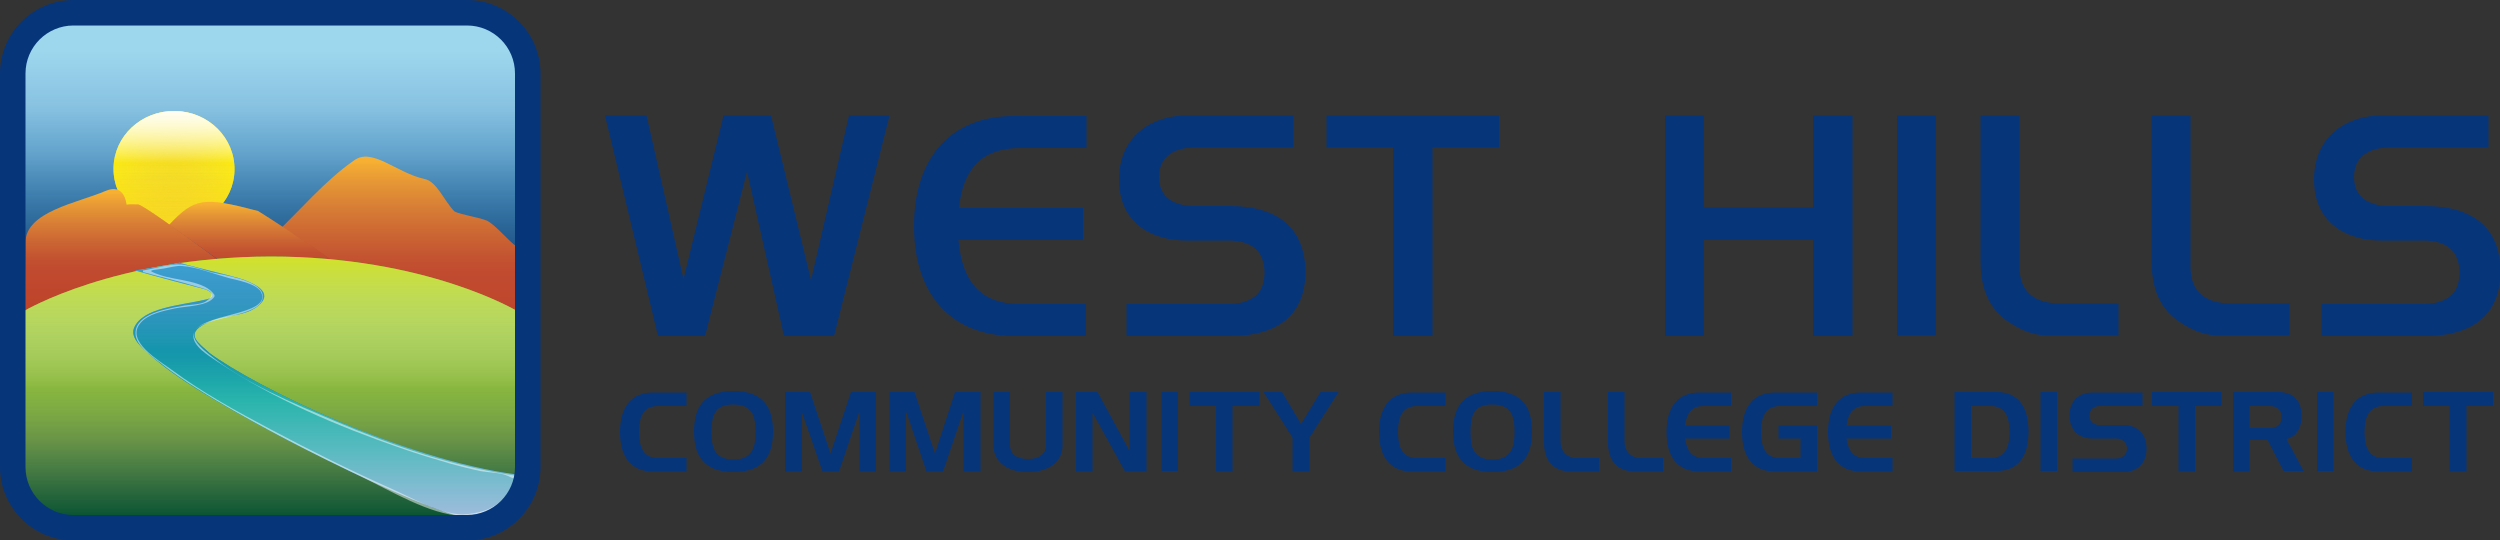 <?xml version="1.0" encoding="utf-8"?>
<!-- Generator: Adobe Illustrator 21.0.0, SVG Export Plug-In . SVG Version: 6.00 Build 0)  -->
<svg version="1.1" id="Layer_1" xmlns="http://www.w3.org/2000/svg" xmlns:xlink="http://www.w3.org/1999/xlink" x="0px" y="0px"
	 width="500px" height="108.1px" viewBox="0 0 500 108.1" enable-background="new 0 0 500 108.1" xml:space="preserve">
<rect x="0" y="0" width="500" height="108.1" fill="#333333" stroke="none"/>
<polygon fill="#06357A" points="162.2,56 154.2,23.1 144.7,23.1 136.7,55.8 129.3,23.1 121,23.1 131.6,67.2 141,67.2 149.4,34.3 
	156.8,67.2 166.8,67.2 177.9,23.1 169.8,23.1 "/>
<g>
	<path fill="#06357A" d="M182.8,45.2c0,13.8,7.5,22,20.1,22h14.3v-6.4h-13.3c-7.5,0-11.5-4.2-12.2-12.8h24.9v-6.4h-24.8
		c0.8-8.1,4.8-12,12.2-12h13.3v-6.4h-14.3C190.3,23.1,182.8,31.4,182.8,45.2"/>
	<path fill="#06357A" d="M245.9,41.2h-7c-2.7,0-7.1-0.8-7.1-5.8c0-5.1,4.5-5.9,7.1-5.9h19.8v-6.4h-21.5c-6.7,0-13.4,4-13.4,12.8
		c0,9,6.9,12.2,13.4,12.2h8.4c4.8,0,7.2,2.1,7.3,6.3c0,1.9-0.5,3.5-1.5,4.5c-1.2,1.2-3.2,1.9-5.7,1.9h-20.4v6.4h20.7
		c9.9,0,15.1-4.5,15.1-13C260.9,45.7,255.7,41.2,245.9,41.2"/>
	<polygon fill="#06357A" points="265.3,29.5 278.6,29.5 278.6,67.2 286.5,67.2 286.5,29.5 299.8,29.5 299.8,23.1 265.3,23.1 	"/>
	<polygon fill="#06357A" points="362.6,41.5 340.8,41.5 340.8,23.1 333,23.1 333,67.2 340.8,67.2 340.8,48 362.6,48 362.6,67.2 
		370.5,67.2 370.5,23.1 362.6,23.1 	"/>
	<rect x="379.4" y="23.1" fill="#06357A" width="7.8" height="44"/>
	<path fill="#06357A" d="M403.9,53.4V23.1h-7.8v28.7c0,4,0.6,9.6,6.1,12.9c2.7,1.7,5,2.4,7.5,2.4h14v-6.4h-11.2
		C406.8,60.8,403.9,58.3,403.9,53.4"/>
	<path fill="#06357A" d="M438.1,53.4V23.1h-7.8v28.7c0,4,0.6,9.6,6.1,12.9c2.7,1.7,5,2.4,7.5,2.4h14v-6.4h-11.2
		C441,60.8,438.1,58.3,438.1,53.4"/>
	<path fill="#06357A" d="M484.9,41.2h-7c-2.7,0-7.1-0.8-7.1-5.8c0-5.1,4.5-5.9,7.1-5.9h19.8v-6.4h-21.5c-6.7,0-13.4,4-13.4,12.8
		c0,9,6.9,12.2,13.4,12.2h8.4c4.8,0,7.2,2.1,7.3,6.3c0,1.9-0.5,3.5-1.5,4.5c-1.2,1.2-3.2,1.9-5.7,1.9h-20.4v6.4h20.7
		c9.8,0,15.1-4.5,15.1-13C500,45.7,494.8,41.2,484.9,41.2"/>
	<path fill="#06357A" d="M137.3,81.2h-5.7c-2.7,0-3.8,1.8-3.8,5.2c0,3.4,1.1,5.2,3.8,5.2h5.7v2.7h-6.7c-4.3,0-6.6-2.8-6.6-7.9
		c0-5.1,2.3-7.9,6.6-7.9h6.7V81.2z"/>
	<path fill="#06357A" d="M146.7,78.2c6.2,0,7.9,3.6,7.9,8.1c0,4.5-1.7,8.1-7.9,8.1c-6.2,0-7.9-3.6-7.9-8.1
		C138.8,81.8,140.5,78.2,146.7,78.2 M142.3,86.4c0,2.8,0.4,5.5,4.4,5.5c3.9,0,4.4-2.7,4.4-5.5c0-2.8-0.4-5.5-4.4-5.5
		C142.7,80.8,142.3,83.5,142.3,86.4"/>
	<polygon fill="#06357A" points="157,94.3 157,78.4 162,78.4 166.1,90.7 170.2,78.4 175.2,78.4 175.2,94.3 171.9,94.3 171.9,82.5 
		171.8,82.5 167.8,94.3 164.5,94.3 160.4,82.5 160.4,82.5 160.4,94.3 	"/>
	<polygon fill="#06357A" points="177.9,94.3 177.9,78.4 182.9,78.4 187,90.7 191,78.4 196.1,78.4 196.1,94.3 192.7,94.3 192.7,82.5 
		192.6,82.5 188.6,94.3 185.3,94.3 181.3,82.5 181.2,82.5 181.2,94.3 	"/>
	<path fill="#06357A" d="M202,78.4v10.6c0,1.8,1.3,2.8,3.6,2.8c2.3,0,3.6-1.1,3.6-2.8V78.4h3.3v10.7c0,3.4-3,5.3-6.9,5.3
		c-4,0-6.9-1.9-6.9-5.3V78.4H202z"/>
	<polygon fill="#06357A" points="215.2,94.3 215.2,78.4 219.5,78.4 225.8,90 225.9,90 225.9,78.4 229.3,78.4 229.3,94.3 225,94.3 
		218.6,82.7 218.5,82.7 218.5,94.3 	"/>
	<rect x="232.3" y="78.4" fill="#06357A" width="3.3" height="15.8"/>
	<polygon fill="#06357A" points="251.9,78.4 251.9,81.2 246.5,81.2 246.5,94.3 243.2,94.3 243.2,81.2 237.9,81.2 237.9,78.4 	"/>
	<polygon fill="#06357A" points="256.4,78.4 260.2,84.8 264.1,78.4 267.7,78.4 261.9,87.5 261.9,94.3 258.5,94.3 258.5,87.5 
		252.7,78.4 	"/>
	<path fill="#06357A" d="M289.1,81.2h-5.7c-2.7,0-3.8,1.8-3.8,5.2c0,3.4,1.1,5.2,3.8,5.2h5.7v2.7h-6.7c-4.3,0-6.6-2.8-6.6-7.9
		c0-5.1,2.3-7.9,6.6-7.9h6.7V81.2z"/>
	<path fill="#06357A" d="M298.5,78.2c6.2,0,7.9,3.6,7.9,8.1c0,4.5-1.7,8.1-7.9,8.1c-6.2,0-7.9-3.6-7.9-8.1
		C290.6,81.8,292.3,78.2,298.5,78.2 M294.1,86.4c0,2.8,0.4,5.5,4.4,5.5c3.9,0,4.4-2.7,4.4-5.5c0-2.8-0.4-5.5-4.4-5.5
		C294.5,80.8,294.1,83.5,294.1,86.4"/>
	<path fill="#06357A" d="M308.8,88.5V78.4h3.3v9.9c0,1.9,1.2,3.3,3.3,3.3h4.4v2.7h-5.5C311.3,94.3,308.8,92.8,308.8,88.5"/>
	<path fill="#06357A" d="M321.6,88.5V78.4h3.3v9.9c0,1.9,1.2,3.3,3.3,3.3h4.4v2.7H327C324.1,94.3,321.6,92.8,321.6,88.5"/>
	<path fill="#06357A" d="M345.9,87.7H337c0.4,2.7,1.5,3.9,3.8,3.9h5.4v2.7h-6.3c-4.3,0-6.6-2.8-6.6-7.9c0-5.1,2.3-7.9,6.6-7.9h6.3
		v2.7h-5.4c-1.5,0-3.3,0.3-3.8,3.9h8.9V87.7z"/>
	<path fill="#06357A" d="M348.4,86.4c0-5.1,2.3-7.9,6.6-7.9h8.4v2.7H356c-2.7,0-3.8,1.8-3.8,5.2c0,3.4,1.1,5.2,3.8,5.2h4.1v-3.9
		h-4.4v-2.6h7.7v9.2H355C350.7,94.3,348.4,91.5,348.4,86.4"/>
	<path fill="#06357A" d="M378.2,87.7h-8.9c0.4,2.7,1.5,3.9,3.8,3.9h5.4v2.7h-6.3c-4.3,0-6.6-2.8-6.6-7.9c0-5.1,2.3-7.9,6.6-7.9h6.3
		v2.7h-5.4c-1.5,0-3.3,0.3-3.8,3.9h8.9V87.7z"/>
	<path fill="#06357A" d="M390.9,78.4h8.4c4.2,0,6.4,2.8,6.4,7.9c0,5.1-2.2,7.9-6.4,7.9h-8.4V78.4z M394.2,91.6h3.9
		c2.7,0,3.8-1.8,3.8-5.2c0-3.4-1.1-5.2-3.8-5.2h-3.9V91.6z"/>
	<rect x="408.1" y="78.4" fill="#06357A" width="3.3" height="15.8"/>
	<path fill="#06357A" d="M428.5,81.2h-8.6c-1.1,0-2,0.6-2,1.9c0,1.4,1,1.9,2,1.9h4.9c1.7,0,4.5,1,4.5,4.7c0,3.7-2.8,4.7-4.5,4.7
		h-10.3v-2.7h8.8c1.1,0,2.1-0.8,2.1-2c0-1.1-0.9-2-2.1-2h-4.9c-1.7,0-4.5-0.9-4.5-4.6c0-3.7,2.8-4.6,4.5-4.6h10.1V81.2z"/>
	<polygon fill="#06357A" points="444.3,78.4 444.3,81.2 439,81.2 439,94.3 435.7,94.3 435.7,81.2 430.4,81.2 430.4,78.4 	"/>
	<path fill="#06357A" d="M449.9,88.1v6.2h-3.3V78.4h9c2.8,0,4.7,1.4,4.7,4.8c0,3.6-2.2,4.4-3,4.6l3.4,6.4h-4l-3.2-6.2H449.9z
		 M449.9,85.6h3.9c1.4,0,2.5-0.5,2.5-2.2c0-1.7-1.1-2.2-2.5-2.2h-3.9V85.6z"/>
	<rect x="463.4" y="78.4" fill="#06357A" width="3.3" height="15.8"/>
	<path fill="#06357A" d="M482.4,81.2h-5.7c-2.7,0-3.8,1.8-3.8,5.2c0,3.4,1.1,5.2,3.8,5.2h5.7v2.7h-6.7c-4.3,0-6.6-2.8-6.6-7.9
		c0-5.1,2.3-7.9,6.6-7.9h6.7V81.2z"/>
	<polygon fill="#06357A" points="498.6,78.4 498.6,81.2 493.3,81.2 493.3,94.3 489.9,94.3 489.9,81.2 484.6,81.2 484.6,78.4 	"/>
</g>
<g>
	<g>
		
			<linearGradient id="SVGID_2_" gradientUnits="userSpaceOnUse" x1="-295.686" y1="45.953" x2="-295.686" y2="-52.593" gradientTransform="matrix(-1 0 0 -1 -241.583 50.739)">
			<stop  offset="5.521470e-02" style="stop-color:#C6E8FA"/>
			<stop  offset="0.264" style="stop-color:#95B5DE"/>
			<stop  offset="0.497" style="stop-color:#224C8E"/>
		</linearGradient>
		<path fill="url(#SVGID_2_)" d="M4.8,14.6c0-5.4,4.4-9.8,9.8-9.8h78.9c5.4,0,9.9,4.4,9.9,9.8v78.9c0,5.4-4.4,9.8-9.9,9.8H14.7
			c-5.4,0-9.8-4.4-9.8-9.8V14.6z"/>
		
			<linearGradient id="SVGID_4_" gradientUnits="userSpaceOnUse" x1="-295.686" y1="45.953" x2="-295.686" y2="-52.593" gradientTransform="matrix(-1 0 0 -1 -241.583 50.739)">
			<stop  offset="0.172" style="stop-color:#089ABF;stop-opacity:0.22"/>
			<stop  offset="0.65" style="stop-color:#252159"/>
			<stop  offset="0.813" style="stop-color:#386778;stop-opacity:0.595"/>
			<stop  offset="0.942" style="stop-color:#4DA192;stop-opacity:0.274"/>
			<stop  offset="1" style="stop-color:#57C09E;stop-opacity:0.13"/>
		</linearGradient>
		<path fill="url(#SVGID_4_)" d="M4.8,14.6c0-5.4,4.4-9.8,9.8-9.8h78.9c5.4,0,9.9,4.4,9.9,9.8v78.9c0,5.4-4.4,9.8-9.9,9.8H14.7
			c-5.4,0-9.8-4.4-9.8-9.8V14.6z"/>
	</g>
	<g>
		<path fill="#F5DC1B" d="M35,22.2c-6.7-0.1-12.2,5-12.3,11.4c-0.1,6.4,5.2,11.7,11.9,11.8c6.7,0.1,12.2-5,12.3-11.4
			C47,27.6,41.7,22.3,35,22.2L35,22.2z"/>
		
			<radialGradient id="SVGID_6_" cx="34.707" cy="33.704" r="11.899" gradientTransform="matrix(0.996 0 0 0.996 0.204 0.204)" gradientUnits="userSpaceOnUse">
			<stop  offset="0" style="stop-color:#F4E033;stop-opacity:0.22"/>
			<stop  offset="1" style="stop-color:#FDEE0E"/>
		</radialGradient>
		<path opacity="0.71" fill="url(#SVGID_6_)" d="M35,22.2c-6.7-0.1-12.2,5-12.3,11.4c-0.1,6.4,5.2,11.7,11.9,11.8
			c6.7,0.1,12.2-5,12.3-11.4C47,27.6,41.7,22.3,35,22.2L35,22.2z"/>
		
			<linearGradient id="SVGID_8_" gradientUnits="userSpaceOnUse" x1="34.707" y1="22.072" x2="34.707" y2="45.337" gradientTransform="matrix(0.996 0 0 0.996 0.204 0.204)">
			<stop  offset="0" style="stop-color:#FFFFFF;stop-opacity:0.77"/>
			<stop  offset="0.45" style="stop-color:#FFFFFF;stop-opacity:0"/>
			<stop  offset="0.472" style="stop-color:#FCF1DC;stop-opacity:6.335774e-03"/>
			<stop  offset="0.499" style="stop-color:#F9E2B8;stop-opacity:1.434154e-02"/>
			<stop  offset="0.53" style="stop-color:#F6D498;stop-opacity:2.335789e-02"/>
			<stop  offset="0.565" style="stop-color:#F4C97C;stop-opacity:3.332349e-02"/>
			<stop  offset="0.603" style="stop-color:#F2C066;stop-opacity:4.457667e-02"/>
			<stop  offset="0.648" style="stop-color:#F1B955;stop-opacity:5.771699e-02"/>
			<stop  offset="0.704" style="stop-color:#F0B44A;stop-opacity:7.396341e-02"/>
			<stop  offset="0.783" style="stop-color:#EFB143;stop-opacity:9.674752e-02"/>
			<stop  offset="1" style="stop-color:#EFB041;stop-opacity:0.16"/>
		</linearGradient>
		<path fill="url(#SVGID_8_)" d="M35,22.2c-6.7-0.1-12.2,5-12.3,11.4c-0.1,6.4,5.2,11.7,11.9,11.8c6.7,0.1,12.2-5,12.3-11.4
			C47,27.6,41.7,22.3,35,22.2L35,22.2z"/>
		
			<linearGradient id="SVGID_9_" gradientUnits="userSpaceOnUse" x1="34.707" y1="22.072" x2="34.707" y2="45.337" gradientTransform="matrix(0.996 0 0 0.996 0.204 0.204)">
			<stop  offset="0" style="stop-color:#FFFFFF;stop-opacity:0.77"/>
			<stop  offset="0.45" style="stop-color:#FFFFFF;stop-opacity:0"/>
			<stop  offset="0.472" style="stop-color:#FCF1DC;stop-opacity:6.335774e-03"/>
			<stop  offset="0.499" style="stop-color:#F9E2B8;stop-opacity:1.434154e-02"/>
			<stop  offset="0.53" style="stop-color:#F6D498;stop-opacity:2.335789e-02"/>
			<stop  offset="0.565" style="stop-color:#F4C97C;stop-opacity:3.332349e-02"/>
			<stop  offset="0.603" style="stop-color:#F2C066;stop-opacity:4.457667e-02"/>
			<stop  offset="0.648" style="stop-color:#F1B955;stop-opacity:5.771699e-02"/>
			<stop  offset="0.704" style="stop-color:#F0B44A;stop-opacity:7.396341e-02"/>
			<stop  offset="0.783" style="stop-color:#EFB143;stop-opacity:9.674752e-02"/>
			<stop  offset="1" style="stop-color:#EFB041;stop-opacity:0.16"/>
		</linearGradient>
		<path fill="url(#SVGID_9_)" d="M35,22.2c-6.7-0.1-12.2,5-12.3,11.4c-0.1,6.4,5.2,11.7,11.9,11.8c6.7,0.1,12.2-5,12.3-11.4
			C47,27.6,41.7,22.3,35,22.2L35,22.2z"/>
	</g>
	<g>
		<defs>
			<rect id="SVGID_14_" x="4.8" y="20.7" width="98.5" height="48.7"/>
		</defs>
		<clipPath id="SVGID_10_">
			<use xlink:href="#SVGID_14_"  overflow="visible"/>
		</clipPath>
		<g clip-path="url(#SVGID_10_)">
			<linearGradient id="SVGID_11_" gradientUnits="userSpaceOnUse" x1="79.113" y1="69.379" x2="79.113" y2="31.354">
				<stop  offset="0.393" style="stop-color:#B02529"/>
				<stop  offset="0.469" style="stop-color:#B32E29"/>
				<stop  offset="0.588" style="stop-color:#BD432A"/>
				<stop  offset="0.735" style="stop-color:#CD6129"/>
				<stop  offset="0.902" style="stop-color:#E68924"/>
				<stop  offset="0.976" style="stop-color:#F89F1F"/>
			</linearGradient>
			<path fill="url(#SVGID_11_)" d="M54.9,46.9c5-4.7,10.1-10.8,15.9-14.8c3.6-2.7,8.5,2.5,14.1,3.7c2.5,0.5,3.9,4.4,6,6.5
				c1.4,0.7,5.2,1.2,6.6,1.9c1.7,0.9,4.2,4,5.8,5.1c0.1,10,0,20.1,0,20.1s-15-10.9-32.8-10.8C68.3,57.1,54.2,47.6,54.9,46.9
				L54.9,46.9z"/>
			<linearGradient id="SVGID_12_" gradientUnits="userSpaceOnUse" x1="79.113" y1="69.379" x2="79.113" y2="31.354">
				<stop  offset="0" style="stop-color:#DD8026"/>
				<stop  offset="1" style="stop-color:#F9DA61"/>
			</linearGradient>
			<path opacity="0.3" fill="url(#SVGID_12_)" d="M54.9,46.9c5-4.7,10.1-10.8,15.9-14.8c3.6-2.7,8.5,2.5,14.1,3.7
				c2.5,0.5,3.9,4.4,6,6.5c1.4,0.7,5.2,1.2,6.6,1.9c1.7,0.9,4.2,4,5.8,5.1c0.1,10,0,20.1,0,20.1s-15-10.9-32.8-10.8
				C68.3,57.1,54.2,47.6,54.9,46.9L54.9,46.9z"/>
		</g>
		<g clip-path="url(#SVGID_10_)">
			<linearGradient id="SVGID_13_" gradientUnits="userSpaceOnUse" x1="54.744" y1="58.688" x2="54.744" y2="40.404">
				<stop  offset="0.393" style="stop-color:#B02529"/>
				<stop  offset="0.469" style="stop-color:#B32E29"/>
				<stop  offset="0.588" style="stop-color:#BD432A"/>
				<stop  offset="0.735" style="stop-color:#CD6129"/>
				<stop  offset="0.902" style="stop-color:#E68924"/>
				<stop  offset="0.976" style="stop-color:#F89F1F"/>
			</linearGradient>
			<path fill="url(#SVGID_13_)" d="M33.8,45c5.1-5.4,6.8-5.7,17.8-2.8C56.8,45.4,68,53,75.7,58.6c-8.9-0.1-16.7,0.1-23.4,0.1
				C46.8,54,40.7,49.8,33.8,45L33.8,45z"/>
			<linearGradient id="SVGID_15_" gradientUnits="userSpaceOnUse" x1="54.744" y1="58.688" x2="54.744" y2="40.404">
				<stop  offset="0" style="stop-color:#DD8026"/>
				<stop  offset="1" style="stop-color:#F9DA61"/>
			</linearGradient>
			<path opacity="0.3" fill="url(#SVGID_15_)" d="M33.8,45c5.1-5.4,6.8-5.7,17.8-2.8C56.8,45.4,68,53,75.7,58.6
				c-8.9-0.1-16.7,0.1-23.4,0.1C46.8,54,40.7,49.8,33.8,45L33.8,45z"/>
		</g>
		<g clip-path="url(#SVGID_10_)">
			<linearGradient id="SVGID_16_" gradientUnits="userSpaceOnUse" x1="28.938" y1="63.638" x2="28.938" y2="37.856">
				<stop  offset="0.393" style="stop-color:#B02529"/>
				<stop  offset="0.469" style="stop-color:#B32E29"/>
				<stop  offset="0.588" style="stop-color:#BD432A"/>
				<stop  offset="0.735" style="stop-color:#CD6129"/>
				<stop  offset="0.902" style="stop-color:#E68924"/>
				<stop  offset="0.976" style="stop-color:#F89F1F"/>
			</linearGradient>
			<path fill="url(#SVGID_16_)" d="M5.1,48.5c0-6.2,10.4-7.9,16-10.3c3.9-1.7,4.2,2.8,4.2,2.8s-0.2-0.2,2.4-0.1
				C30.3,41.8,53,59,53,59L4.9,63.6C4.9,63.6,5,58.9,5.1,48.5z"/>
			<linearGradient id="SVGID_17_" gradientUnits="userSpaceOnUse" x1="28.938" y1="63.638" x2="28.938" y2="37.856">
				<stop  offset="0" style="stop-color:#DD8026"/>
				<stop  offset="1" style="stop-color:#F9DA61"/>
			</linearGradient>
			<path opacity="0.3" fill="url(#SVGID_17_)" d="M5.1,48.5c0-6.2,10.4-7.9,16-10.3c3.9-1.7,4.2,2.8,4.2,2.8s-0.2-0.2,2.4-0.1
				C30.3,41.8,53,59,53,59L4.9,63.6C4.9,63.6,5,58.9,5.1,48.5z"/>
		</g>
	</g>
	<g>
		
			<linearGradient id="SVGID_18_" gradientUnits="userSpaceOnUse" x1="-295.686" y1="-0.62" x2="-295.686" y2="-52.593" gradientTransform="matrix(-1 0 0 -1 -241.583 50.739)">
			<stop  offset="0" style="stop-color:#38B34A"/>
			<stop  offset="7.916078e-02" style="stop-color:#57B848"/>
			<stop  offset="0.244" style="stop-color:#7DC243"/>
			<stop  offset="0.383" style="stop-color:#91C840"/>
			<stop  offset="0.478" style="stop-color:#98CA3E"/>
			<stop  offset="0.546" style="stop-color:#92C13E"/>
			<stop  offset="0.622" style="stop-color:#87B23D"/>
			<stop  offset="0.702" style="stop-color:#759B3C"/>
			<stop  offset="0.786" style="stop-color:#5D7D38"/>
			<stop  offset="0.872" style="stop-color:#425C2F"/>
			<stop  offset="0.959" style="stop-color:#253920"/>
			<stop  offset="1" style="stop-color:#142716"/>
		</linearGradient>
		<path fill="url(#SVGID_18_)" d="M4.8,62.2v31.3c0,5.4,4.4,9.8,9.8,9.8h78.9c5.4,0,9.9-4.4,9.9-9.8V62.2c0,0-18.1-10.9-49.3-10.9
			C22.9,51.4,4.8,62.2,4.8,62.2z"/>
		
			<linearGradient id="SVGID_19_" gradientUnits="userSpaceOnUse" x1="-295.686" y1="-0.62" x2="-295.686" y2="-52.593" gradientTransform="matrix(-1 0 0 -1 -241.583 50.739)">
			<stop  offset="0" style="stop-color:#C3D830;stop-opacity:0.13"/>
			<stop  offset="0.134" style="stop-color:#B2C935;stop-opacity:0.224"/>
			<stop  offset="0.381" style="stop-color:#8DAF3D;stop-opacity:0.397"/>
			<stop  offset="0.712" style="stop-color:#568C43;stop-opacity:0.628"/>
			<stop  offset="1" style="stop-color:#057043;stop-opacity:0.83"/>
		</linearGradient>
		<path opacity="0.9" fill="url(#SVGID_19_)" d="M4.8,62.2v31.3c0,5.4,4.4,9.8,9.8,9.8h78.9c5.4,0,9.9-4.4,9.9-9.8V62.2
			c0,0-18.1-10.9-49.3-10.9C22.9,51.4,4.8,62.2,4.8,62.2z"/>
		
			<linearGradient id="SVGID_20_" gradientUnits="userSpaceOnUse" x1="-295.686" y1="-52.593" x2="-295.686" y2="-0.62" gradientTransform="matrix(-1 0 0 -1 -241.583 50.739)">
			<stop  offset="0" style="stop-color:#0D1C16;stop-opacity:0.16"/>
			<stop  offset="5.264302e-02" style="stop-color:#293731;stop-opacity:0.143"/>
			<stop  offset="0.271" style="stop-color:#9BA19F;stop-opacity:7.168723e-02"/>
			<stop  offset="0.421" style="stop-color:#E3E5E4;stop-opacity:2.264710e-02"/>
			<stop  offset="0.491" style="stop-color:#FFFFFF;stop-opacity:0"/>
			<stop  offset="1" style="stop-color:#FCEE1F;stop-opacity:0.77"/>
		</linearGradient>
		<path fill="url(#SVGID_20_)" d="M4.8,62.2v31.3c0,5.4,4.4,9.8,9.8,9.8h78.9c5.4,0,9.9-4.4,9.9-9.8V62.2c0,0-18.1-10.9-49.3-10.9
			C22.9,51.4,4.8,62.2,4.8,62.2z"/>
	</g>
	<g>
		
			<linearGradient id="SVGID_21_" gradientUnits="userSpaceOnUse" x1="65.036" y1="103.519" x2="65.036" y2="52.539" gradientTransform="matrix(0.996 0 0 0.996 0.204 0.204)">
			<stop  offset="0" style="stop-color:#4563AC"/>
			<stop  offset="0.521" style="stop-color:#4868AF"/>
			<stop  offset="0.983" style="stop-color:#53C8E9"/>
		</linearGradient>
		<path fill="url(#SVGID_21_)" d="M103.3,94.9c-22.8-3-52.5-17.7-61.4-24.3c-2.1-2-5.1-3.7-0.8-5.9c3.7-1.9,7.6-1.2,10.5-3.5
			c3.4-2.8-1-4.5-2.7-5.2c-2-0.8-13.3-3.3-12.9-3.5c-1.3,0.4-9,1.6-9,1.6c5.7,1.6,9.6,2.6,13.8,3.7c1.5,0.4,2.7,1.6,0.4,2.1
			c-5.2,1.2-12.7,1.6-14.4,5.7c-0.8,2.1,1.6,4.2,5.9,7.6c12.7,10,54.2,30,59.8,30C102.2,103.3,103.3,94.9,103.3,94.9z"/>
		
			<linearGradient id="SVGID_22_" gradientUnits="userSpaceOnUse" x1="65.036" y1="103.519" x2="65.036" y2="52.539" gradientTransform="matrix(0.996 0 0 0.996 0.204 0.204)">
			<stop  offset="0" style="stop-color:#1D76BB;stop-opacity:0.67"/>
			<stop  offset="2.401611e-03" style="stop-color:#1D76BA;stop-opacity:0.672"/>
			<stop  offset="6.031346e-02" style="stop-color:#1685B3;stop-opacity:0.714"/>
			<stop  offset="0.121" style="stop-color:#0D92AD;stop-opacity:0.758"/>
			<stop  offset="0.187" style="stop-color:#059BA6;stop-opacity:0.806"/>
			<stop  offset="0.258" style="stop-color:#00A2A1;stop-opacity:0.858"/>
			<stop  offset="0.34" style="stop-color:#00A59E;stop-opacity:0.917"/>
			<stop  offset="0.454" style="stop-color:#00A79C"/>
			<stop  offset="0.537" style="stop-color:#00A3A0;stop-opacity:0.907"/>
			<stop  offset="0.674" style="stop-color:#0699A8;stop-opacity:0.755"/>
			<stop  offset="0.844" style="stop-color:#1588B2;stop-opacity:0.564"/>
			<stop  offset="1" style="stop-color:#1D76BB;stop-opacity:0.39"/>
		</linearGradient>
		<path fill="url(#SVGID_22_)" d="M103.3,94.9c-22.8-3-52.5-17.7-61.4-24.3c-2.1-2-5.1-3.7-0.8-5.9c3.7-1.9,7.6-1.2,10.5-3.5
			c3.4-2.8-1-4.5-2.7-5.2c-2-0.8-13.3-3.3-12.9-3.5c-1.3,0.4-9,1.6-9,1.6c5.7,1.6,9.6,2.6,13.8,3.7c1.5,0.4,2.7,1.6,0.4,2.1
			c-5.2,1.2-12.7,1.6-14.4,5.7c-0.8,2.1,1.6,4.2,5.9,7.6c12.7,10,54.2,30,59.8,30C102.2,103.3,103.3,94.9,103.3,94.9z"/>
		
			<linearGradient id="SVGID_23_" gradientUnits="userSpaceOnUse" x1="65.036" y1="52.539" x2="65.036" y2="103.519" gradientTransform="matrix(0.996 0 0 0.996 0.204 0.204)">
			<stop  offset="0" style="stop-color:#294A9C;stop-opacity:0.16"/>
			<stop  offset="4.125433e-02" style="stop-color:#3B59A4;stop-opacity:0.141"/>
			<stop  offset="0.124" style="stop-color:#6980B9;stop-opacity:0.103"/>
			<stop  offset="0.238" style="stop-color:#B2BEDB;stop-opacity:5.096447e-02"/>
			<stop  offset="0.35" style="stop-color:#FFFFFF;stop-opacity:0"/>
			<stop  offset="1" style="stop-color:#FFFFFF;stop-opacity:0.77"/>
		</linearGradient>
		<path opacity="0.7" fill="url(#SVGID_23_)" d="M103.3,94.9c-22.8-3-52.5-17.7-61.4-24.3c-2.1-2-5.1-3.7-0.8-5.9
			c3.7-1.9,7.6-1.2,10.5-3.5c3.4-2.8-1-4.5-2.7-5.2c-2-0.8-13.3-3.3-12.9-3.5c-1.3,0.4-9,1.6-9,1.6c5.7,1.6,9.6,2.6,13.8,3.7
			c1.5,0.4,2.7,1.6,0.4,2.1c-5.2,1.2-12.7,1.6-14.4,5.7c-0.8,2.1,1.6,4.2,5.9,7.6c12.7,10,54.2,30,59.8,30
			C102.2,103.3,103.3,94.9,103.3,94.9z"/>
		<g opacity="0.49">
			<path fill="#FFFFFF" d="M92.5,102.9c-4.8-0.2-10-3.3-14.3-5.2c-8.1-3.6-16.1-7.6-24-11.8c-6.8-3.6-13.6-7.3-19.8-11.9
				c-2.6-1.9-9.4-5.8-6.3-9.4c1.5-1.8,4.5-2.4,6.8-2.9c2.2-0.5,6.8-0.4,8-2.4c0,0,0-0.2,0-0.3c-1.8-2.9-7.8-2.9-10.9-4
				c-3.2-1.1-1.5-0.9,0.8-1.3c1.2-0.2,2.5-0.6,3.6-0.5c3,0.2,6.4,1.6,9.3,2.4c1.6,0.4,5.6,1.1,6.5,2.8c2.4,4.9-12.8,4.1-13.5,8.5
				c-0.4,2.3,3.3,4.4,4.9,5.5c11.1,7.4,24,12.9,36.5,17.2c3.4,1.2,6.8,2.2,10.2,3.2c1.9,0.5,3.8,1,5.7,1.4c1.5,0.3,4.2,0.3,5.6,1
				c1.7,0.9,1.2,0,0.8,1.8c-0.2,0.9-1,1.9-1.6,2.6C98.6,102,95.6,102.7,92.5,102.9c0,0,0,0.3,0,0.3c5-0.2,9.2-2.7,10.4-7.8
				c0,0,0-0.3,0-0.3c-12.3-1.8-24.2-5.9-35.7-10.8c-8.6-3.7-18.3-7.6-25.6-13.6C31,62.2,53.6,65.1,52.5,58.9
				c-0.5-2.9-7.9-3.9-10-4.4c-1.9-0.5-4.2-1.4-6.2-1.6c-2.3-0.2-5.3,0.8-7.7,1.2c0,0,0,0.3,0,0.3c3.5,1,7.1,1.8,10.7,2.9
				c2.1,0.6,4.4,1.1,2,2.9c-1,0.8-3.7,0.7-4.9,1c-2.7,0.5-9.3,1.5-9.3,5.4c-0.1,2.8,4.1,5.2,5.9,6.7c3.2,2.5,6.7,4.6,10.1,6.7
				c9.4,5.6,19.2,10.6,29.1,15.3c5.9,2.8,13.6,7.6,20.3,7.9C92.5,103.1,92.5,102.9,92.5,102.9z"/>
		</g>
	</g>
	<path fill="#06357A" d="M93.4,0H14.7C6.6,0,0,6.6,0,14.7v78.7c0,8.1,6.6,14.7,14.7,14.7h78.7c8.1,0,14.7-6.6,14.7-14.7V14.7
		C108.1,6.6,101.5,0,93.4,0z M103,14.7v78.7c0,5.3-4.3,9.6-9.6,9.6H14.7c-5.3,0-9.6-4.3-9.6-9.6V14.7c0-5.3,4.3-9.6,9.6-9.6h78.7
		C98.7,5.1,103,9.4,103,14.7z"/>
</g>
</svg>
